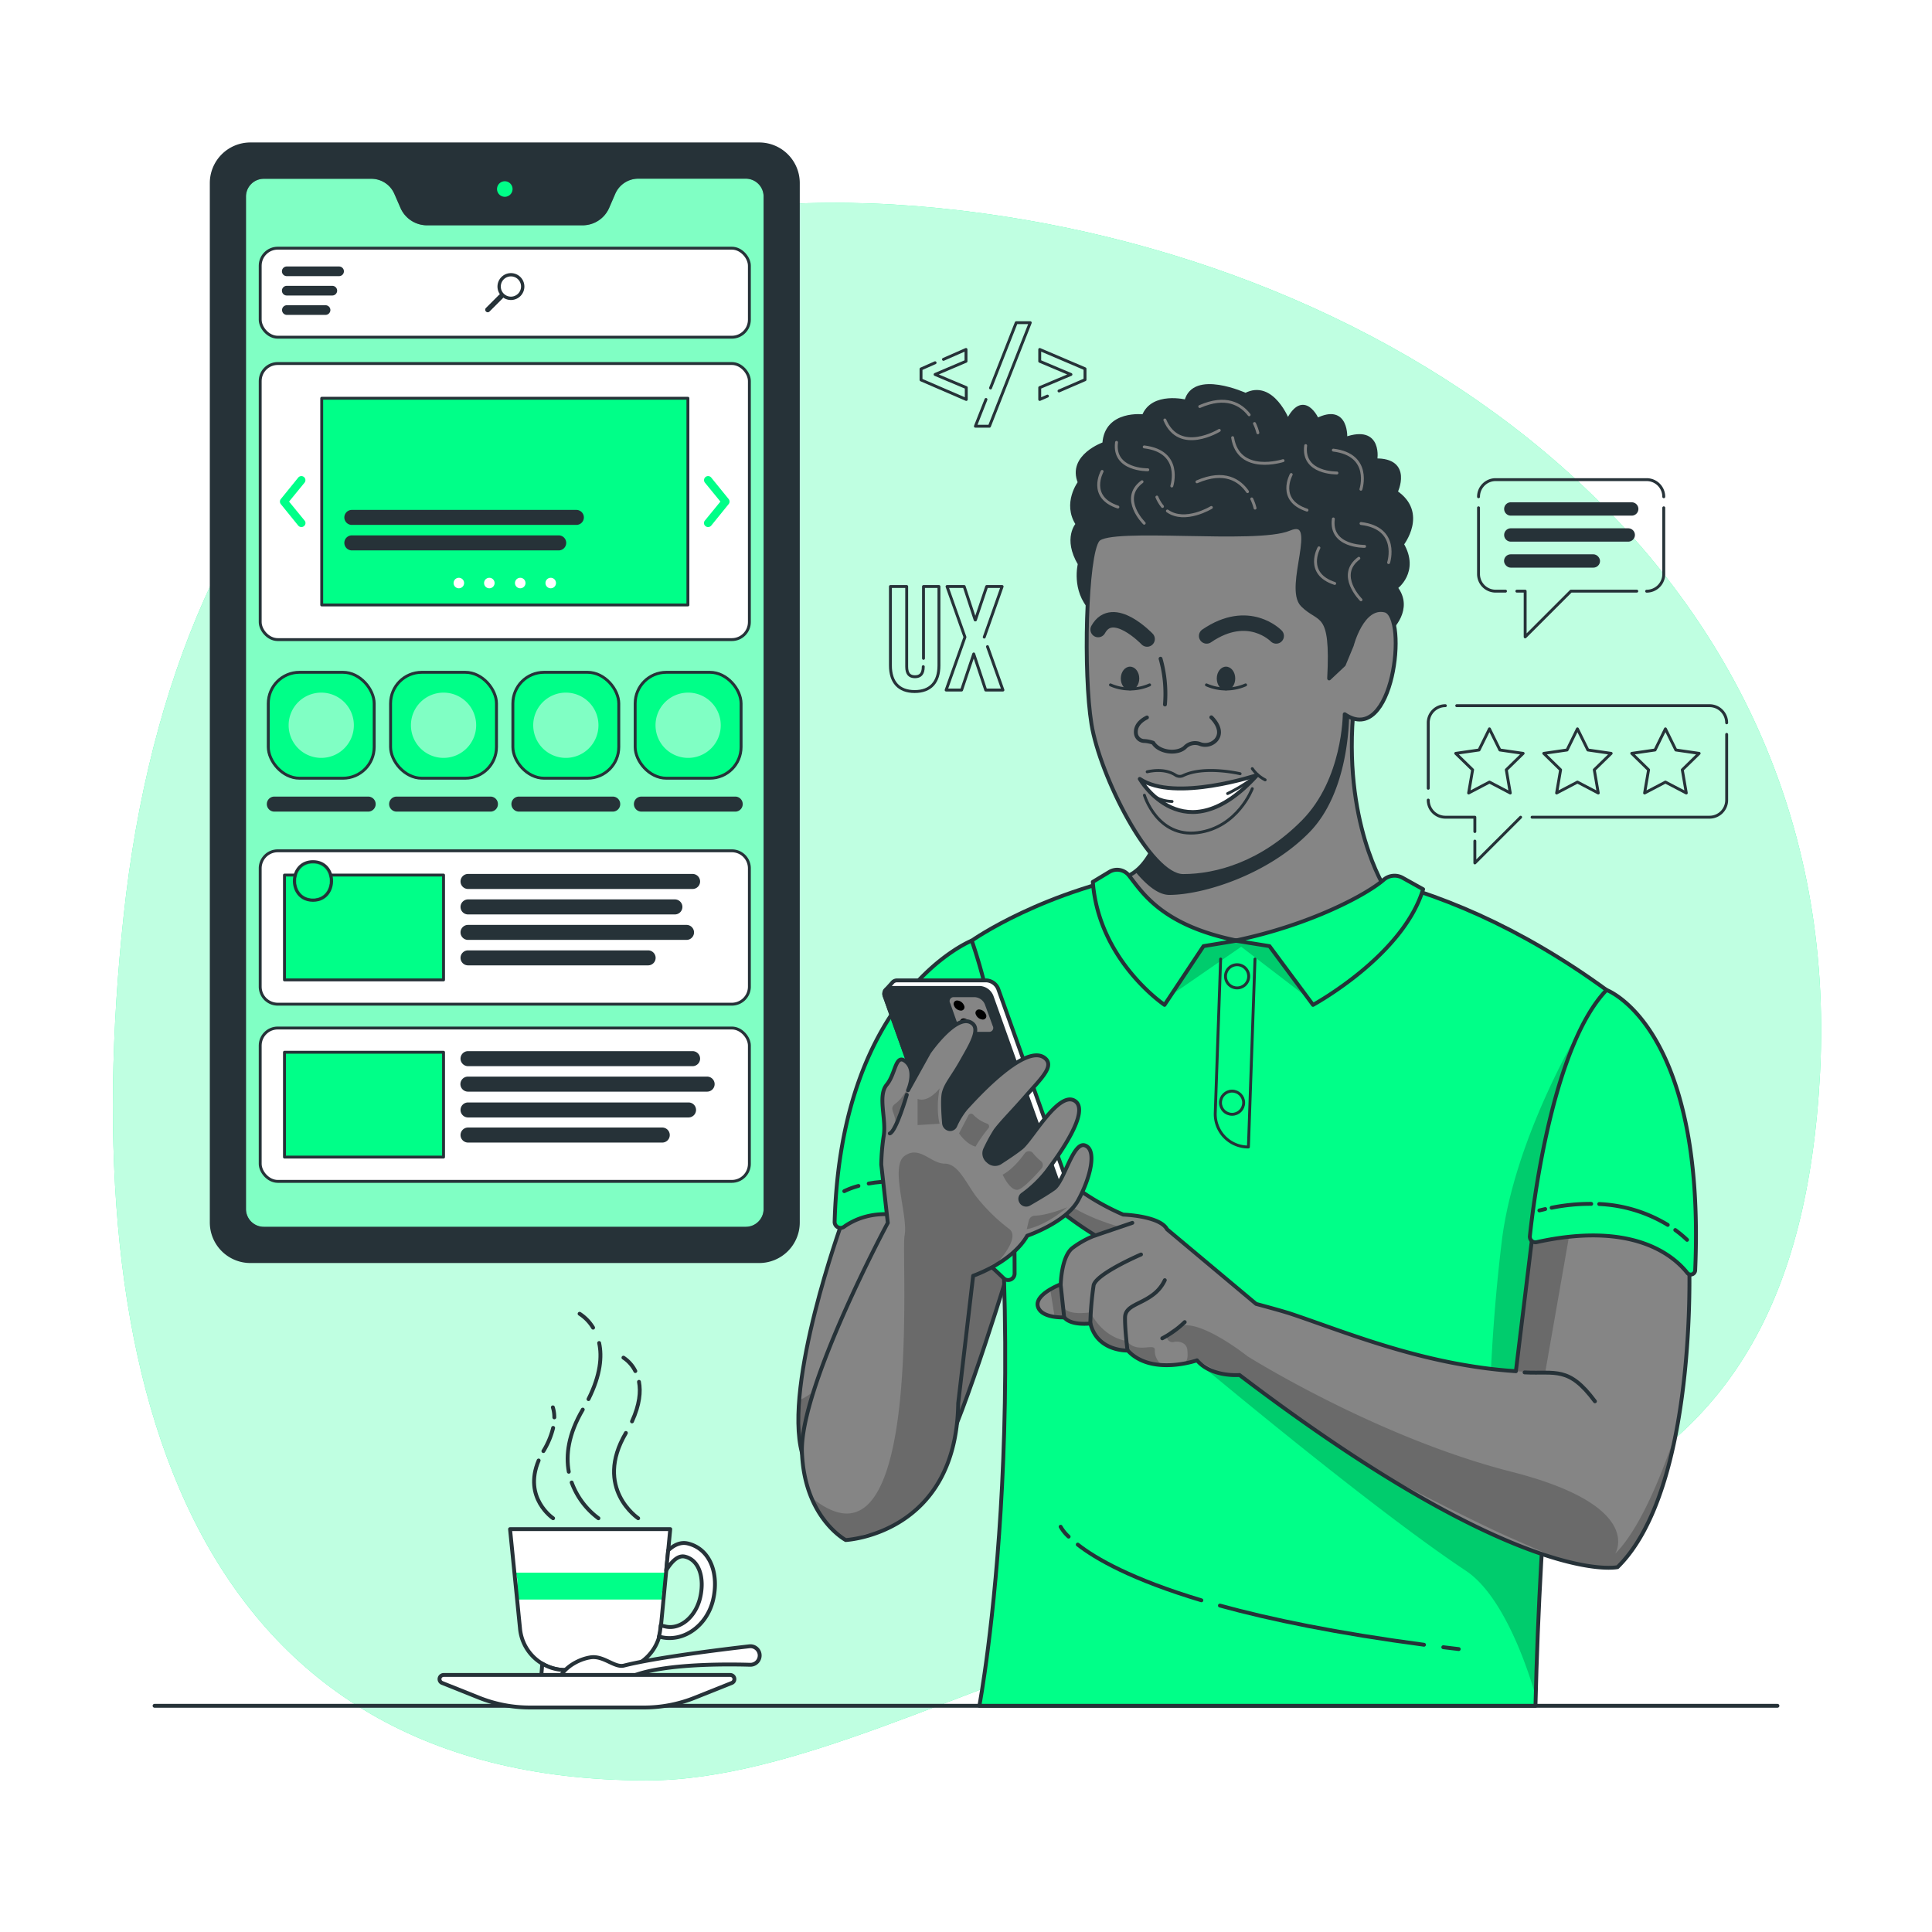 <svg class="animated" id="freepik_stories-mobile-ux" xmlns="http://www.w3.org/2000/svg" xmlns:xlink="http://www.w3.org/1999/xlink" viewBox="0 0 500 500" version="1.1" xmlns:svgjs="http://svgjs.com/svgjs"><style>svg#freepik_stories-mobile-ux:not(.animated) .animable {opacity: 0;}svg#freepik_stories-mobile-ux.animated #freepik--background-simple--inject-133 {animation: 1s 1 forwards cubic-bezier(.36,-0.01,.5,1.38) zoomIn;animation-delay: 0s;}svg#freepik_stories-mobile-ux.animated #freepik--Device--inject-133 {animation: 1.5s Infinite  linear floating;animation-delay: 0s;}svg#freepik_stories-mobile-ux.animated #freepik--Coffee--inject-133 {animation: 2.8s 1 forwards ease-out lightSpeedLeft;animation-delay: 0s;}svg#freepik_stories-mobile-ux.animated #freepik--Character--inject-133 {animation: 1.5s Infinite  linear heartbeat;animation-delay: 0s;}svg#freepik_stories-mobile-ux.animated #freepik--Comment--inject-133 {animation: 1.5s Infinite  linear shake;animation-delay: 0s;}svg#freepik_stories-mobile-ux.animated #freepik--Rating--inject-133 {animation: 0.9s 1 forwards ease-out fadeIn;animation-delay: 0s;}svg#freepik_stories-mobile-ux.animated #freepik--Coding--inject-133 {animation: 1s 1 forwards linear zoomOut;animation-delay: 0s;}            @keyframes zoomIn {                0% {                    opacity: 0;                    transform: scale(0.5);                }                100% {                    opacity: 1;                    transform: scale(1);                }            }                    @keyframes floating {                0% {                    opacity: 1;                    transform: translateY(0px);                }                50% {                    transform: translateY(-10px);                }                100% {                    opacity: 1;                    transform: translateY(0px);                }            }                    @keyframes lightSpeedLeft {              from {                transform: translate3d(-50%, 0, 0) skewX(20deg);                opacity: 0;              }              60% {                transform: skewX(-10deg);                opacity: 1;              }              80% {                transform: skewX(2deg);              }              to {                opacity: 1;                transform: translate3d(0, 0, 0);              }            }                    @keyframes heartbeat {                0% {                    transform: scale(1);                }                10% {                    transform: scale(1.1);                }                30% {                    transform: scale(1);                }                40% {                    transform: scale(1);                }                50% {                    transform: scale(1.1);                }                60% {                    transform: scale(1);                }                100% {                    transform: scale(1);                }            }                    @keyframes shake {                10%, 90% {                    transform: translate3d(-1px, 0, 0);                  }                  20%, 80% {                    transform: translate3d(2px, 0, 0);                  }                  30%, 50%, 70% {                    transform: translate3d(-4px, 0, 0);                  }                  40%, 60% {                    transform: translate3d(4px, 0, 0);                  }            }                    @keyframes fadeIn {                0% {                    opacity: 0;                }                100% {                    opacity: 1;                }            }                    @keyframes zoomOut {                0% {                    opacity: 0;                    transform: scale(1.5);                }                100% {                    opacity: 1;                    transform: scale(1);                }            }        </style><g id="freepik--background-simple--inject-133" class="animable" style="transform-origin: 250.267px 256.627px;"><path d="M242.94,53.86C117.63,41.38,45.11,114.74,32,237,19.22,355.63,48.13,460.77,167.44,460.77c37.79,0,82.08-24.44,125-37,92.56-27,172.3-25.3,178.59-146.13C477.87,145.62,361.67,65.68,242.94,53.86ZM81,233c-6.45,0-6.43-10,0-10S87.43,233,81,233Z" style="fill: rgb(0, 255, 136); transform-origin: 250.267px 256.627px;" id="elj4aywwjfnkl" class="animable"></path><g id="elghyzu5z1xqf"><path d="M242.94,53.86C117.63,41.38,45.11,114.74,32,237,19.22,355.63,48.13,460.77,167.44,460.77c37.79,0,82.08-24.44,125-37,92.56-27,172.3-25.3,178.59-146.13C477.87,145.62,361.67,65.68,242.94,53.86ZM81,233c-6.45,0-6.43-10,0-10S87.43,233,81,233Z" style="fill: rgb(255, 255, 255); opacity: 0.75; transform-origin: 250.267px 256.627px;" class="animable"></path></g></g><g id="freepik--Table--inject-133" class="animable" style="transform-origin: 250px 441.46px;"><g id="freepik--freepik--Table--inject-4--inject-133" class="animable" style="transform-origin: 250px 441.46px;"><line x1="40" y1="441.46" x2="460" y2="441.46" style="fill: none; stroke: rgb(38, 50, 56); stroke-linecap: round; stroke-linejoin: round; transform-origin: 250px 441.46px;" id="el3wp7g4e8c0g" class="animable"></line></g></g><g id="freepik--Device--inject-133" class="animable" style="transform-origin: 130.64px 181.87px;"><path d="M196.48,37.37H64.8a10,10,0,0,0-10,10v269a10,10,0,0,0,10,10H196.48a10,10,0,0,0,10-10v-269A10,10,0,0,0,196.48,37.37ZM81,233c-6.45,0-6.43-10,0-10S87.43,233,81,233Z" style="fill: rgb(38, 50, 56); stroke: rgb(38, 50, 56); stroke-linecap: round; stroke-linejoin: round; transform-origin: 130.64px 181.87px;" id="elyi3444s3cd" class="animable"></path><path d="M133.15,48.92a2.51,2.51,0,1,1-2.51-2.51A2.51,2.51,0,0,1,133.15,48.92Z" style="fill: rgb(0, 255, 136); stroke: rgb(38, 50, 56); stroke-linecap: round; stroke-linejoin: round; transform-origin: 130.64px 48.92px;" id="el4mf70whaojj" class="animable"></path><path d="M158.75,50l-1.55,3.58a7,7,0,0,1-6.45,4.23H110.53a7,7,0,0,1-6.44-4.23L102.53,50a7,7,0,0,0-6.45-4.23H68.27a5.11,5.11,0,0,0-5.11,5.12V312.91A5.11,5.11,0,0,0,68.27,318H193a5.12,5.12,0,0,0,5.12-5.12v-262A5.12,5.12,0,0,0,193,45.74H165.2A7,7,0,0,0,158.75,50Z" style="fill: rgb(0, 255, 136); transform-origin: 130.64px 181.87px;" id="elw21y5mgvg" class="animable"></path><g style="clip-path: url(&quot;#freepik--clip-path--inject-133&quot;); transform-origin: 130.64px 181.87px;" id="elwbvyinfr2" class="animable"><g id="elbdmz1psft68"><path d="M193,45.74H165.2A7,7,0,0,0,158.75,50l-1.55,3.58a7,7,0,0,1-6.45,4.23H110.53a7,7,0,0,1-6.44-4.23L102.53,50a7,7,0,0,0-6.45-4.23H68.27a5.11,5.11,0,0,0-5.11,5.12V312.91A5.11,5.11,0,0,0,68.27,318H193a5.12,5.12,0,0,0,5.12-5.12v-262A5.12,5.12,0,0,0,193,45.74ZM81,233c-6.45,0-6.43-10,0-10S87.43,233,81,233Z" style="fill: rgb(255, 255, 255); stroke: rgb(38, 50, 56); stroke-linecap: round; stroke-linejoin: round; opacity: 0.5; transform-origin: 130.64px 181.87px;" class="animable"></path></g></g><path d="M158.75,50l-1.55,3.58a7,7,0,0,1-6.45,4.23H110.53a7,7,0,0,1-6.44-4.23L102.53,50a7,7,0,0,0-6.45-4.23H68.27a5.11,5.11,0,0,0-5.11,5.12V312.91A5.11,5.11,0,0,0,68.27,318H193a5.12,5.12,0,0,0,5.12-5.12v-262A5.12,5.12,0,0,0,193,45.74H165.2A7,7,0,0,0,158.75,50Z" style="fill: none; stroke: rgb(38, 50, 56); stroke-linecap: round; stroke-linejoin: round; transform-origin: 130.64px 181.87px;" id="elmsbxx4jn14" class="animable"></path><rect x="67.34" y="64.23" width="126.6" height="23.04" rx="4.53" style="fill: rgb(255, 255, 255); stroke: rgb(38, 50, 56); stroke-linecap: round; stroke-linejoin: round; stroke-width: 0.75px; transform-origin: 130.64px 75.75px;" id="elsgfholf9os" class="animable"></rect><path d="M134.69,76.62a3.48,3.48,0,1,0-5.31-.46.64.64,0,0,0-.22.14l-3.39,3.39a.65.65,0,0,0,0,.93.64.64,0,0,0,.92,0l3.39-3.39a.54.54,0,0,0,.15-.22A3.48,3.48,0,0,0,134.69,76.62ZM130.37,76a2.62,2.62,0,1,1,3.71,0A2.62,2.62,0,0,1,130.37,76Z" style="fill: rgb(38, 50, 56); transform-origin: 130.641px 75.748px;" id="elqfc8ysjpn" class="animable"></path><path d="M87.75,71.09H74.22a.87.87,0,0,1-.88-.88h0a.87.87,0,0,1,.88-.87H87.75a.88.88,0,0,1,.88.87h0A.88.88,0,0,1,87.75,71.09Z" style="fill: rgb(38, 50, 56); stroke: rgb(38, 50, 56); stroke-linecap: round; stroke-linejoin: round; stroke-width: 0.75px; transform-origin: 80.985px 70.215px;" id="eln21xvlg039" class="animable"></path><path d="M86,76.1H74.22a.87.87,0,0,1-.88-.87h0a.87.87,0,0,1,.88-.88H86a.88.88,0,0,1,.88.88h0A.88.88,0,0,1,86,76.1Z" style="fill: rgb(38, 50, 56); stroke: rgb(38, 50, 56); stroke-linecap: round; stroke-linejoin: round; stroke-width: 0.75px; transform-origin: 80.11px 75.225px;" id="elc8588fuvhy" class="animable"></path><path d="M84.25,81.12h-10a.88.88,0,0,1-.88-.88h0a.87.87,0,0,1,.88-.87h10a.88.88,0,0,1,.88.87h0A.89.89,0,0,1,84.25,81.12Z" style="fill: rgb(38, 50, 56); stroke: rgb(38, 50, 56); stroke-linecap: round; stroke-linejoin: round; stroke-width: 0.75px; transform-origin: 79.25px 80.245px;" id="eld39pedow8kj" class="animable"></path><rect x="67.34" y="94.08" width="126.6" height="71.45" rx="4.53" style="fill: rgb(255, 255, 255); stroke: rgb(38, 50, 56); stroke-linecap: round; stroke-linejoin: round; stroke-width: 0.75px; transform-origin: 130.64px 129.805px;" id="eluxyxovfdzpo" class="animable"></rect><rect x="83.26" y="103.07" width="94.77" height="53.49" style="fill: rgb(0, 255, 136); stroke: rgb(38, 50, 56); stroke-linecap: round; stroke-linejoin: round; stroke-width: 0.75px; transform-origin: 130.645px 129.815px;" id="elm0faj6pf3ao" class="animable"></rect><path d="M149.16,135.47H91.06a1.57,1.57,0,0,1-1.57-1.56h0a1.57,1.57,0,0,1,1.57-1.57h58.1a1.57,1.57,0,0,1,1.57,1.57h0A1.56,1.56,0,0,1,149.16,135.47Z" style="fill: rgb(38, 50, 56); stroke: rgb(38, 50, 56); stroke-linecap: round; stroke-linejoin: round; stroke-width: 0.75px; transform-origin: 120.11px 133.905px;" id="elumd8ojzrknk" class="animable"></path><path d="M144.59,142.07H91.06a1.58,1.58,0,0,1-1.57-1.57h0a1.57,1.57,0,0,1,1.57-1.57h53.53a1.57,1.57,0,0,1,1.57,1.57h0A1.58,1.58,0,0,1,144.59,142.07Z" style="fill: rgb(38, 50, 56); stroke: rgb(38, 50, 56); stroke-linecap: round; stroke-linejoin: round; stroke-width: 0.75px; transform-origin: 117.825px 140.5px;" id="eljzh6u82ehuo" class="animable"></path><path d="M120.11,150.89a1.36,1.36,0,1,1-1.36-1.36A1.36,1.36,0,0,1,120.11,150.89Z" style="fill: rgb(255, 255, 255); transform-origin: 118.75px 150.89px;" id="elwzhp4yzvzc" class="animable"></path><path d="M128,150.89a1.36,1.36,0,1,1-1.36-1.36A1.36,1.36,0,0,1,128,150.89Z" style="fill: rgb(255, 255, 255); transform-origin: 126.64px 150.89px;" id="elaxwl0ismp7f" class="animable"></path><path d="M136,150.89a1.36,1.36,0,1,1-1.36-1.36A1.36,1.36,0,0,1,136,150.89Z" style="fill: rgb(255, 255, 255); transform-origin: 134.64px 150.89px;" id="ela4y4ubb532v" class="animable"></path><path d="M143.89,150.89a1.36,1.36,0,1,1-1.36-1.36A1.36,1.36,0,0,1,143.89,150.89Z" style="fill: rgb(255, 255, 255); transform-origin: 142.53px 150.89px;" id="elmuq8c47qej" class="animable"></path><path d="M183.26,136.4a1,1,0,0,1-.66-.23,1,1,0,0,1-.16-1.47l4-4.89-4-4.89a1,1,0,0,1,1.63-1.32l4.5,5.55a1.05,1.05,0,0,1,0,1.32l-4.5,5.55A1.06,1.06,0,0,1,183.26,136.4Z" style="fill: rgb(0, 255, 136); transform-origin: 185.496px 129.807px;" id="elheqamfo5336" class="animable"></path><path d="M78,136.4a1.06,1.06,0,0,1-.82-.38l-4.5-5.55a1.05,1.05,0,0,1,0-1.32l4.5-5.55a1,1,0,0,1,1.63,1.32l-4,4.89,4,4.89a1,1,0,0,1-.16,1.47A1,1,0,0,1,78,136.4Z" style="fill: rgb(0, 255, 136); transform-origin: 75.754px 129.806px;" id="elg329d6nm2q" class="animable"></path><rect x="69.43" y="173.99" width="27.41" height="27.41" rx="8.07" style="fill: rgb(0, 255, 136); stroke: rgb(38, 50, 56); stroke-linecap: round; stroke-linejoin: round; stroke-width: 0.75px; transform-origin: 83.135px 187.695px;" id="elzgvtg66q8uo" class="animable"></rect><g id="eloc2hlp57tqd"><path d="M83.14,196.14h0a8.44,8.44,0,0,1-8.44-8.44h0a8.44,8.44,0,0,1,8.44-8.45h0a8.44,8.44,0,0,1,8.44,8.45h0A8.44,8.44,0,0,1,83.14,196.14Z" style="fill: rgb(255, 255, 255); opacity: 0.5; transform-origin: 83.14px 187.695px;" class="animable"></path></g><path d="M95.28,209.67H71a1.57,1.57,0,0,1-1.57-1.57h0A1.57,1.57,0,0,1,71,206.53H95.28a1.57,1.57,0,0,1,1.57,1.57h0A1.57,1.57,0,0,1,95.28,209.67Z" style="fill: rgb(38, 50, 56); stroke: rgb(38, 50, 56); stroke-linecap: round; stroke-linejoin: round; stroke-width: 0.75px; transform-origin: 83.14px 208.1px;" id="elnbtt6wleulj" class="animable"></path><path d="M189.41,220.19H71.87a4.53,4.53,0,0,0-4.53,4.54v30.62a4.53,4.53,0,0,0,4.53,4.53H189.41a4.53,4.53,0,0,0,4.53-4.53V224.73A4.53,4.53,0,0,0,189.41,220.19ZM81,233c-6.45,0-6.43-10,0-10S87.43,233,81,233Z" style="fill: rgb(255, 255, 255); stroke: rgb(38, 50, 56); stroke-linecap: round; stroke-linejoin: round; stroke-width: 0.75px; transform-origin: 130.64px 240.035px;" id="el9q8900vt9pv" class="animable"></path><path d="M85.62,226.47c.8,2.89-.74,6.53-4.62,6.53s-5.42-3.64-4.62-6.53H73.62V253.6h41.17V226.47Z" style="fill: rgb(0, 255, 136); stroke: rgb(38, 50, 56); stroke-linecap: round; stroke-linejoin: round; stroke-width: 0.75px; transform-origin: 94.205px 240.035px;" id="elt4x82sx9a9h" class="animable"></path><path d="M179.24,229.69H121.13a1.57,1.57,0,0,1-1.57-1.57h0a1.58,1.58,0,0,1,1.57-1.57h58.11a1.58,1.58,0,0,1,1.57,1.57h0A1.57,1.57,0,0,1,179.24,229.69Z" style="fill: rgb(38, 50, 56); stroke: rgb(38, 50, 56); stroke-linecap: round; stroke-linejoin: round; stroke-width: 0.75px; transform-origin: 150.185px 228.12px;" id="el4qhncejmhrj" class="animable"></path><path d="M174.66,236.28H121.13a1.57,1.57,0,0,1-1.57-1.57h0a1.58,1.58,0,0,1,1.57-1.57h53.53a1.57,1.57,0,0,1,1.57,1.57h0A1.57,1.57,0,0,1,174.66,236.28Z" style="fill: rgb(38, 50, 56); stroke: rgb(38, 50, 56); stroke-linecap: round; stroke-linejoin: round; stroke-width: 0.75px; transform-origin: 147.895px 234.71px;" id="elptpdg1jtjaa" class="animable"></path><path d="M177.67,242.87H121.13a1.57,1.57,0,0,1-1.57-1.57h0a1.57,1.57,0,0,1,1.57-1.56h56.54a1.57,1.57,0,0,1,1.57,1.56h0A1.57,1.57,0,0,1,177.67,242.87Z" style="fill: rgb(38, 50, 56); stroke: rgb(38, 50, 56); stroke-linecap: round; stroke-linejoin: round; stroke-width: 0.75px; transform-origin: 149.4px 241.305px;" id="elt4stbwy6288" class="animable"></path><path d="M167.73,249.46h-46.6a1.57,1.57,0,0,1-1.57-1.57h0a1.57,1.57,0,0,1,1.57-1.56h46.6a1.57,1.57,0,0,1,1.57,1.56h0A1.57,1.57,0,0,1,167.73,249.46Z" style="fill: rgb(38, 50, 56); stroke: rgb(38, 50, 56); stroke-linecap: round; stroke-linejoin: round; stroke-width: 0.75px; transform-origin: 144.43px 247.895px;" id="elwqnz1hiuzgf" class="animable"></path><rect x="67.34" y="266.05" width="126.6" height="39.69" rx="4.53" style="fill: rgb(255, 255, 255); stroke: rgb(38, 50, 56); stroke-linecap: round; stroke-linejoin: round; stroke-width: 0.75px; transform-origin: 130.64px 285.895px;" id="elwrwvcymck3" class="animable"></rect><rect x="73.62" y="272.32" width="41.17" height="27.13" style="fill: rgb(0, 255, 136); stroke: rgb(38, 50, 56); stroke-linecap: round; stroke-linejoin: round; stroke-width: 0.75px; transform-origin: 94.205px 285.885px;" id="el6h5t20ds3ms" class="animable"></rect><path d="M179.24,275.55H121.13a1.58,1.58,0,0,1-1.57-1.57h0a1.57,1.57,0,0,1,1.57-1.57h58.11a1.57,1.57,0,0,1,1.57,1.57h0A1.58,1.58,0,0,1,179.24,275.55Z" style="fill: rgb(38, 50, 56); stroke: rgb(38, 50, 56); stroke-linecap: round; stroke-linejoin: round; stroke-width: 0.75px; transform-origin: 150.185px 273.98px;" id="els7wm6vg27mp" class="animable"></path><path d="M183,282.14h-61.9a1.58,1.58,0,0,1-1.57-1.57h0a1.57,1.57,0,0,1,1.57-1.57H183a1.57,1.57,0,0,1,1.57,1.57h0A1.57,1.57,0,0,1,183,282.14Z" style="fill: rgb(38, 50, 56); stroke: rgb(38, 50, 56); stroke-linecap: round; stroke-linejoin: round; stroke-width: 0.75px; transform-origin: 152.05px 280.57px;" id="elocdkon0ke5" class="animable"></path><path d="M171.39,295.32H121.13a1.58,1.58,0,0,1-1.57-1.57h0a1.57,1.57,0,0,1,1.57-1.57h50.26a1.57,1.57,0,0,1,1.57,1.57h0A1.57,1.57,0,0,1,171.39,295.32Z" style="fill: rgb(38, 50, 56); stroke: rgb(38, 50, 56); stroke-linecap: round; stroke-linejoin: round; stroke-width: 0.75px; transform-origin: 146.26px 293.75px;" id="elym3s6khi7bk" class="animable"></path><path d="M178.19,288.82H121.13a1.57,1.57,0,0,1-1.57-1.57h0a1.57,1.57,0,0,1,1.57-1.56h57.06a1.56,1.56,0,0,1,1.57,1.56h0A1.57,1.57,0,0,1,178.19,288.82Z" style="fill: rgb(38, 50, 56); stroke: rgb(38, 50, 56); stroke-linecap: round; stroke-linejoin: round; stroke-width: 0.75px; transform-origin: 149.66px 287.255px;" id="elo0jtq6p1r98" class="animable"></path><rect x="132.73" y="173.99" width="27.41" height="27.41" rx="8.07" style="fill: rgb(0, 255, 136); stroke: rgb(38, 50, 56); stroke-linecap: round; stroke-linejoin: round; stroke-width: 0.75px; transform-origin: 146.435px 187.695px;" id="elkm1qfmop4pm" class="animable"></rect><g id="el9c96lxfniha"><path d="M146.44,196.14h0A8.44,8.44,0,0,1,138,187.7h0a8.44,8.44,0,0,1,8.44-8.45h0a8.44,8.44,0,0,1,8.44,8.45h0A8.44,8.44,0,0,1,146.44,196.14Z" style="fill: rgb(255, 255, 255); opacity: 0.5; transform-origin: 146.44px 187.695px;" class="animable"></path></g><path d="M158.58,209.67H134.3a1.57,1.57,0,0,1-1.57-1.57h0a1.57,1.57,0,0,1,1.57-1.57h24.28a1.56,1.56,0,0,1,1.56,1.57h0A1.56,1.56,0,0,1,158.58,209.67Z" style="fill: rgb(38, 50, 56); stroke: rgb(38, 50, 56); stroke-linecap: round; stroke-linejoin: round; stroke-width: 0.75px; transform-origin: 146.435px 208.1px;" id="elht8l93qrh1k" class="animable"></path><rect x="164.38" y="173.99" width="27.41" height="27.41" rx="8.07" style="fill: rgb(0, 255, 136); stroke: rgb(38, 50, 56); stroke-linecap: round; stroke-linejoin: round; stroke-width: 0.75px; transform-origin: 178.085px 187.695px;" id="el83ymrubs0sb" class="animable"></rect><g id="elgu2zkekf2bu"><path d="M178.09,196.14h0a8.44,8.44,0,0,1-8.44-8.44h0a8.44,8.44,0,0,1,8.44-8.45h0a8.44,8.44,0,0,1,8.44,8.45h0A8.44,8.44,0,0,1,178.09,196.14Z" style="fill: rgb(255, 255, 255); opacity: 0.5; transform-origin: 178.09px 187.695px;" class="animable"></path></g><path d="M190.23,209.67H166a1.57,1.57,0,0,1-1.57-1.57h0a1.57,1.57,0,0,1,1.57-1.57h24.28a1.56,1.56,0,0,1,1.56,1.57h0A1.56,1.56,0,0,1,190.23,209.67Z" style="fill: rgb(38, 50, 56); stroke: rgb(38, 50, 56); stroke-linecap: round; stroke-linejoin: round; stroke-width: 0.75px; transform-origin: 178.135px 208.1px;" id="el7lairxium68" class="animable"></path><rect x="101.08" y="173.99" width="27.41" height="27.41" rx="8.07" style="fill: rgb(0, 255, 136); stroke: rgb(38, 50, 56); stroke-linecap: round; stroke-linejoin: round; stroke-width: 0.75px; transform-origin: 114.785px 187.695px;" id="elae3mn55tnjd" class="animable"></rect><path d="M126.93,209.67H102.65a1.57,1.57,0,0,1-1.57-1.57h0a1.57,1.57,0,0,1,1.57-1.57h24.28a1.56,1.56,0,0,1,1.56,1.57h0A1.56,1.56,0,0,1,126.93,209.67Z" style="fill: rgb(38, 50, 56); stroke: rgb(38, 50, 56); stroke-linecap: round; stroke-linejoin: round; stroke-width: 0.75px; transform-origin: 114.785px 208.1px;" id="el9nvbqhtb1pp" class="animable"></path><g id="el7iq1kg53v3y"><path d="M114.79,196.14h0a8.44,8.44,0,0,1-8.44-8.44h0a8.44,8.44,0,0,1,8.44-8.45h0a8.44,8.44,0,0,1,8.44,8.45h0A8.44,8.44,0,0,1,114.79,196.14Z" style="fill: rgb(255, 255, 255); opacity: 0.5; transform-origin: 114.79px 187.695px;" class="animable"></path></g></g><g id="freepik--Coffee--inject-133" class="animable animator-active" style="transform-origin: 155.177px 390.95px;"><path d="M159.18,432.2H146.35a11.82,11.82,0,0,1-11.78-10.83L132,395.74h41.46L171,421.37A11.83,11.83,0,0,1,159.18,432.2Z" style="fill: rgb(255, 255, 255); transform-origin: 152.73px 413.97px;" id="elu085bqp92n" class="animable"></path><g style="clip-path: url(&quot;#freepik--clip-path-2--inject-133&quot;); transform-origin: 153.06px 410.48px;" id="eljvo6ei4y2m" class="animable"><path d="M172,410.53l.14-.19c.06-.14.2-.44.24-.57s.07-.36.1-.54,0-.08,0-.12c.08-.7.14-1.41.24-2.11H133.4a5.53,5.53,0,0,1,.36,3.57v.05h0c0,.33,0,.65,0,1,0,.12,0,.24,0,.36V412c.12.37.12.4,0,.12v.05a6.11,6.11,0,0,1,.38,1.79h37.33A4.22,4.22,0,0,1,172,410.53Z" style="fill: rgb(0, 255, 136); transform-origin: 153.06px 410.48px;" id="eldjr2ls42gwf" class="animable"></path></g><path d="M159.18,432.2H146.35a11.82,11.82,0,0,1-11.78-10.83L132,395.74h41.46L171,421.37A11.83,11.83,0,0,1,159.18,432.2Z" style="fill: none; stroke: rgb(38, 50, 56); stroke-linecap: round; stroke-linejoin: round; transform-origin: 152.73px 413.97px;" id="elbvgzsjnnjoi" class="animable"></path><path d="M159.18,432.2H146.35a11.67,11.67,0,0,1-6-1.65l-.35,4.09h25.53l-.35-4.09A11.67,11.67,0,0,1,159.18,432.2Z" style="fill: rgb(255, 255, 255); stroke: rgb(38, 50, 56); stroke-linecap: round; stroke-linejoin: round; transform-origin: 152.765px 432.595px;" id="el9xbge3ruif" class="animable"></path><path d="M178,399.45c-1.81-.43-3.52.33-5.08,1.79l-.51,5.17c1.42-2.35,3.11-4,4.87-3.55,3.77.9,5.1,5.7,3.9,10.69s-5.22,8.28-9,7.38l-1.2-.28-.07.72a12.9,12.9,0,0,1-.39,2.18l.48.11c5.86,1.41,11.92-2.86,13.53-9.55S183.89,400.87,178,399.45Z" style="fill: rgb(255, 255, 255); stroke: rgb(38, 50, 56); stroke-linecap: round; stroke-linejoin: round; transform-origin: 177.778px 411.63px;" id="elz84tg5ug4v" class="animable"></path><path d="M152.84,428.92c-4.17.63-8.78,4.06-8.28,7.35s5.93,5.2,10.1,4.57c3.36-.52,4-3.35,5.82-5.12,5.35-5.19,26-5.1,33.65-4.88a2.41,2.41,0,0,0,2.45-2.78h0a2.41,2.41,0,0,0-2.66-2c-6.36.73-24.15,2.88-32.48,5C159,431.63,156.21,428.41,152.84,428.92Z" style="fill: rgb(255, 255, 255); stroke: rgb(38, 50, 56); stroke-linecap: round; stroke-linejoin: round; transform-origin: 170.566px 433.501px;" id="el93ajt6mtik4" class="animable"></path><path d="M166.67,441.9H137.12A35.36,35.36,0,0,1,124,439.37l-9.59-3.83a1.07,1.07,0,0,1,.4-2.06H189a1.07,1.07,0,0,1,.4,2.06l-9.59,3.83A35.32,35.32,0,0,1,166.67,441.9Z" style="fill: rgb(255, 255, 255); stroke: rgb(38, 50, 56); stroke-linecap: round; stroke-linejoin: round; transform-origin: 151.905px 437.69px;" id="el6i728wi3ifs" class="animable"></path><path d="M153.49,343.6A11,11,0,0,0,150,340" style="fill: none; stroke: rgb(38, 50, 56); stroke-linecap: round; stroke-linejoin: round; transform-origin: 151.745px 341.8px;" id="el7kjb1mpa9zi" class="animable"></path><path d="M152.3,362.09c3.16-6.31,3.51-11.07,2.76-14.52" style="fill: none; stroke: rgb(38, 50, 56); stroke-linecap: round; stroke-linejoin: round; transform-origin: 153.847px 354.83px;" id="elv08e6oxgytk" class="animable"></path><path d="M147.2,380.89c-.78-4.28-.17-9.67,3.62-16.09" style="fill: none; stroke: rgb(38, 50, 56); stroke-linecap: round; stroke-linejoin: round; transform-origin: 148.862px 372.845px;" id="el5x4jooloemd" class="animable"></path><path d="M154.87,392.92a20.1,20.1,0,0,1-6.92-9.25" style="fill: none; stroke: rgb(38, 50, 56); stroke-linecap: round; stroke-linejoin: round; transform-origin: 151.41px 388.295px;" id="el8up0lobzlme" class="animable"></path><path d="M164.42,354.83a8.85,8.85,0,0,0-3.07-3.47" style="fill: none; stroke: rgb(38, 50, 56); stroke-linecap: round; stroke-linejoin: round; transform-origin: 162.885px 353.095px;" id="elgill0p0cz6h" class="animable"></path><path d="M163.56,367.86c2-4.36,2.29-7.72,1.81-10.24" style="fill: none; stroke: rgb(38, 50, 56); stroke-linecap: round; stroke-linejoin: round; transform-origin: 164.566px 362.74px;" id="eljt7h2ks5g0a" class="animable"></path><path d="M165.16,392.92s-11.61-7.75-3.18-22.07" style="fill: none; stroke: rgb(38, 50, 56); stroke-linecap: round; stroke-linejoin: round; transform-origin: 162.036px 381.885px;" id="ellbdre1xcih" class="animable"></path><path d="M143.46,366.81a8.78,8.78,0,0,0-.38-2.59" style="fill: none; stroke: rgb(38, 50, 56); stroke-linecap: round; stroke-linejoin: round; transform-origin: 143.27px 365.515px;" id="elfvnevqmn67c" class="animable"></path><path d="M140.63,375.54a20.94,20.94,0,0,0,2.52-6" style="fill: none; stroke: rgb(38, 50, 56); stroke-linecap: round; stroke-linejoin: round; transform-origin: 141.89px 372.54px;" id="el2wek795x3cr" class="animable"></path><path d="M143.14,392.92s-7.84-5.23-3.74-14.95" style="fill: none; stroke: rgb(38, 50, 56); stroke-linecap: round; stroke-linejoin: round; transform-origin: 140.677px 385.445px;" id="el0tyq2qwz5ah" class="animable"></path></g><g id="freepik--Character--inject-133" class="animable" style="transform-origin: 322.732px 270.684px;"><path d="M217.88,316.47S202.75,358.15,207.55,376s29.85,12.35,36,1.42,18.07-50.58,18.07-50.58l-12.35-23.75-27.35,6.17L219.3,313Z" style="fill: rgb(133, 133, 133); transform-origin: 234.115px 345.323px;" id="el17d57hx16gj" class="animable"></path><g style="clip-path: url(&quot;#freepik--clip-path-3--inject-133&quot;); transform-origin: 233.411px 344.495px;" id="elv9mlxdx2n4" class="animable"><g id="el1t6dub6omfz"><path d="M246.52,375.39a5.38,5.38,0,0,1,.9-2.81,3.09,3.09,0,0,1-.32-3c1.69-6,5.27-13.13,7.17-19.12,2-6.23,5.85-13.28,6-19.89.2-10.51-10.28-15.06-19.37-17-4.85,9.79-23,45.14-34.35,48.86.17,3,.84,5.93.57,8.92,0,.11,0,.21,0,.32a6.65,6.65,0,0,1,.63,2,6.83,6.83,0,0,1,0,1.75Z" style="opacity: 0.2; transform-origin: 233.411px 344.495px;" class="animable"></path></g></g><path d="M217.88,316.47S202.75,358.15,207.55,376s29.85,12.35,36,1.42,18.07-50.58,18.07-50.58l-12.35-23.75-27.35,6.17L219.3,313Z" style="fill: none; stroke: rgb(38, 50, 56); stroke-linecap: round; stroke-linejoin: round; transform-origin: 234.115px 345.323px;" id="elgbhc9ocbvki" class="animable"></path><path d="M359.73,162.89s5.8-5.27,1.47-10.81c0,0,5.79-4.12,1.61-11.25,0,0,6.36-8.07-1.61-13.45,0,0,4.07-8.4-5.27-8.24,0,0,1.58-8.86-7.76-5.54,0,0,.63-8.87-7.28-4.91,0,0-3.49-7.91-7.6.32,0,0-4-10.45-10.93-6.81,0,0-13.46-6.17-15.36,1.74,0,0-8.71-2.21-11,3.8,0,0-9.74-1.26-10.21,7.13,0,0-9.19,3.16-6.34,10,0,0-4.1,5.39-.55,10.77,0,0-3.41,3.64.55,10.29,0,0-1.74,6.81,3,11.72l57.79,9.5,2.69,13.14,11.21-4.43Z" style="fill: rgb(38, 50, 56); stroke: rgb(38, 50, 56); stroke-linecap: round; stroke-linejoin: round; transform-origin: 321.334px 140.099px;" id="el8p71v06driq" class="animable"></path><path d="M323.28,107.35c-2.11-2.73-6-5.11-12.79-2.14" style="fill: none; stroke: rgb(127, 127, 127); stroke-linecap: round; stroke-linejoin: round; stroke-width: 0.75px; transform-origin: 316.885px 105.594px;" id="el6x05gyhg02t" class="animable"></path><path d="M325.53,112a12.51,12.51,0,0,0-.87-2.39" style="fill: none; stroke: rgb(127, 127, 127); stroke-linecap: round; stroke-linejoin: round; stroke-width: 0.75px; transform-origin: 325.095px 110.805px;" id="elulfxz696eq" class="animable"></path><path d="M315.55,111.38s-10.29,6.34-14.09-2.69" style="fill: none; stroke: rgb(127, 127, 127); stroke-linecap: round; stroke-linejoin: round; stroke-width: 0.75px; transform-origin: 308.505px 111.116px;" id="elhskinn05bxa" class="animable"></path><path d="M332.06,119.21s-11.5,3.72-13.06-5.95" style="fill: none; stroke: rgb(127, 127, 127); stroke-linecap: round; stroke-linejoin: round; stroke-width: 0.75px; transform-origin: 325.53px 116.587px;" id="el7vwiihm55ga" class="animable"></path><path d="M322.86,127.24c-2-2.89-5.94-5.67-13.09-2.55" style="fill: none; stroke: rgb(127, 127, 127); stroke-linecap: round; stroke-linejoin: round; stroke-width: 0.75px; transform-origin: 316.315px 125.278px;" id="elj7akn7fx9jm" class="animable"></path><path d="M324.81,131.5a12.63,12.63,0,0,0-.86-2.38" style="fill: none; stroke: rgb(127, 127, 127); stroke-linecap: round; stroke-linejoin: round; stroke-width: 0.75px; transform-origin: 324.38px 130.31px;" id="eletm9kq06k2v" class="animable"></path><path d="M300.85,131.07a9.83,9.83,0,0,1-1.45-2.43" style="fill: none; stroke: rgb(127, 127, 127); stroke-linecap: round; stroke-linejoin: round; stroke-width: 0.75px; transform-origin: 300.125px 129.855px;" id="el8tpms6t1r9d" class="animable"></path><path d="M313.5,131.33s-6.8,4.18-11.38.91" style="fill: none; stroke: rgb(127, 127, 127); stroke-linecap: round; stroke-linejoin: round; stroke-width: 0.75px; transform-origin: 307.81px 132.41px;" id="elusechkgnr5e" class="animable"></path><path d="M359.37,145.6s2.89-8.91-7.14-10.12" style="fill: none; stroke: rgb(127, 127, 127); stroke-linecap: round; stroke-linejoin: round; stroke-width: 0.75px; transform-origin: 355.993px 140.54px;" id="el7b1mo3fjua6" class="animable"></path><path d="M341.34,141.78s-3.73,6.65,4.08,9.22" style="fill: none; stroke: rgb(127, 127, 127); stroke-linecap: round; stroke-linejoin: round; stroke-width: 0.75px; transform-origin: 342.935px 146.39px;" id="el5sropp5ig7v" class="animable"></path><path d="M353.16,141.4s-9.06.18-8.09-7.1" style="fill: none; stroke: rgb(127, 127, 127); stroke-linecap: round; stroke-linejoin: round; stroke-width: 0.75px; transform-origin: 349.079px 137.85px;" id="elxygthyww35i" class="animable"></path><path d="M352.23,155.23s-6.45-6.37-.56-10.75" style="fill: none; stroke: rgb(127, 127, 127); stroke-linecap: round; stroke-linejoin: round; stroke-width: 0.75px; transform-origin: 350.71px 149.855px;" id="elth4aoc33w5" class="animable"></path><path d="M303.26,125.78s2.89-8.91-7.14-10.12" style="fill: none; stroke: rgb(127, 127, 127); stroke-linecap: round; stroke-linejoin: round; stroke-width: 0.75px; transform-origin: 299.883px 120.72px;" id="elvq5hgu5qp1e" class="animable"></path><path d="M285.23,122s-3.73,6.65,4.08,9.22" style="fill: none; stroke: rgb(127, 127, 127); stroke-linecap: round; stroke-linejoin: round; stroke-width: 0.75px; transform-origin: 286.825px 126.61px;" id="elhr2asrfpw1s" class="animable"></path><path d="M297.05,121.58s-9.06.18-8.09-7.1" style="fill: none; stroke: rgb(127, 127, 127); stroke-linecap: round; stroke-linejoin: round; stroke-width: 0.75px; transform-origin: 292.969px 118.03px;" id="elmuch3fuax4" class="animable"></path><path d="M296.12,135.41s-6.45-6.36-.56-10.74" style="fill: none; stroke: rgb(127, 127, 127); stroke-linecap: round; stroke-linejoin: round; stroke-width: 0.75px; transform-origin: 294.6px 130.04px;" id="el5yibjnmmz1e" class="animable"></path><path d="M352.2,126.62s2.9-8.91-7.14-10.13" style="fill: none; stroke: rgb(127, 127, 127); stroke-linecap: round; stroke-linejoin: round; stroke-width: 0.75px; transform-origin: 348.824px 121.555px;" id="ely8h68r099ch" class="animable"></path><path d="M334.17,122.8s-3.73,6.65,4.08,9.22" style="fill: none; stroke: rgb(127, 127, 127); stroke-linecap: round; stroke-linejoin: round; stroke-width: 0.75px; transform-origin: 335.765px 127.41px;" id="elbts9hqa4j3" class="animable"></path><path d="M346,122.41s-9.06.19-8.09-7.09" style="fill: none; stroke: rgb(127, 127, 127); stroke-linecap: round; stroke-linejoin: round; stroke-width: 0.75px; transform-origin: 341.919px 118.865px;" id="el5p9wywa8qh9" class="animable"></path><path d="M415.78,256.21s-16,84-18.4,185.25H253.46s16.32-85.93-2-198C251.49,243.43,325.69,190.62,415.78,256.21Z" style="fill: rgb(0, 255, 136); transform-origin: 333.62px 332.397px;" id="elpi3x6lwc62" class="animable"></path><g style="clip-path: url(&quot;#freepik--clip-path-4--inject-133&quot;); transform-origin: 356.67px 335.79px;" id="elt7ehbucjxg" class="animable"><g id="eldb0gm55tku6"><path d="M410.09,264.33s-18.36,29.61-21.53,57.72a463.56,463.56,0,0,0-3.16,46.78l-81.7-21.49s49.39,41.73,75.68,59.18c11.52,7.64,18.06,32.55,18.06,32.55l1.71-36L397,326.67l18.82-52.84Z" style="opacity: 0.2; transform-origin: 359.76px 351.7px;" class="animable"></path></g><g id="ele8ui18ki9a6"><polygon points="338.45 258.22 321.22 245.02 303.03 257.57 297.52 239.32 314.9 232.51 337.58 235.2 345.18 245.37 338.45 258.22" style="opacity: 0.2; transform-origin: 321.35px 245.365px;" class="animable"></polygon></g></g><path d="M415.78,256.21s-16,84-18.4,185.25H253.46s16.32-85.93-2-198C251.49,243.43,325.69,190.62,415.78,256.21Z" style="fill: none; stroke: rgb(38, 50, 56); stroke-linecap: round; stroke-linejoin: round; transform-origin: 333.62px 332.397px;" id="elfkkya9u2zcs" class="animable"></path><path d="M437.16,326.4s2.22,58.8-18.54,79.17c0,0-24.93,5.7-97.84-49.72,0,0-7.24.63-11-3.8,0,0-11.75,4.12-17.91-2.53,0,0-7.9.31-9.67-7,0,0-5,.63-6.76-1.58,0,0-6,.31-6.85-2.85s5.93-5.72,5.93-5.72.13-7.27,3.14-9.48a24,24,0,0,1,5.79-3.17s-19.92-12-17.49-18.68,5.77,5.06,24.72,13.3c0,0,9.52.31,11.35,3.8l23.05,19.31s6.74,1.8,8.95,2.54c14.33,4.78,34.42,13.3,58.28,14.88l4.63-38S425.87,309.93,437.16,326.4Z" style="fill: rgb(133, 133, 133); transform-origin: 351.492px 352.401px;" id="elynza07fh8u9" class="animable"></path><g style="clip-path: url(&quot;#freepik--clip-path-5--inject-133&quot;); transform-origin: 349.69px 353.813px;" id="el8zydvqfvfep" class="animable"><g id="elrk9ath1glss"><polygon points="406.68 316.47 399.9 355.18 392.28 354.9 392.94 349.52 396.38 321.21 399.15 308.83 405.03 310.09 406.68 316.47" style="opacity: 0.2; transform-origin: 399.48px 332.005px;" class="animable"></polygon></g><g id="elqcb6mfmcjh"><path d="M433.9,370.08s-7.18,23.45-15.89,32c0,0,7.92-12.35-26.91-21.21S322.86,351,322.86,351s-12-9.57-17.42-7.81-3.2,4.49-1.74,4.13,3.48.2,3.6,2.18.19,3.36-2.17,3.57a28.51,28.51,0,0,1,4.62-1c1,.34,4.87,2.72,6,3.13,1.63.62,3.22-.1,5.07.67,3.34,1.4,7.15,6.12,10.83,8,2.11,1.1,24.16,16.65,26.39,17.81,24.58,12.77,32.63,16.18,32.63,16.18l13,5.73,10.21,2,4.74,0,6.72-9.17,6.27-16.27,1.19-6.72Z" style="opacity: 0.2; transform-origin: 367.943px 374.282px;" class="animable"></path></g><g id="el1z5ew2v9w9l"><path d="M300.8,353.28a4.47,4.47,0,0,1-1.93-3.76c.24-2.3-4.62,1.06-7.3-2.52,0,0-5.68-.37-9.4-7.38,0,0-6.17,1.08-7.08-1.66,0,0-.45-8.43-1.16-8.08s-2.49,1.55-2.49,1.55l1.78,11.12,10.2,8.35,11.87,4.75h5.51Z" style="opacity: 0.2; transform-origin: 286.12px 342.76px;" class="animable"></path></g><g id="el0i7nkbv41v3m"><path d="M281.06,319.75s2.54.26,8.83-2.21c0,0-9.25-2.34-15.25-7.14s-7.39-10.08-8.92-7.83,4.77,9.26,4.77,9.26Z" style="opacity: 0.2; transform-origin: 277.685px 310.897px;" class="animable"></path></g></g><path d="M437.16,326.4s2.22,58.8-18.54,79.17c0,0-24.93,5.7-97.84-49.72,0,0-7.24.63-11-3.8,0,0-11.75,4.12-17.91-2.53,0,0-7.9.31-9.67-7,0,0-5,.63-6.76-1.58,0,0-6,.31-6.85-2.85s5.93-5.72,5.93-5.72.13-7.27,3.14-9.48a24,24,0,0,1,5.79-3.17s-19.92-12-17.49-18.68,5.77,5.06,24.72,13.3c0,0,9.52.31,11.35,3.8l23.05,19.31s6.74,1.8,8.95,2.54c14.33,4.78,34.42,13.3,58.28,14.88l4.63-38S425.87,309.93,437.16,326.4Z" style="fill: none; stroke: rgb(38, 50, 56); stroke-linecap: round; stroke-linejoin: round; transform-origin: 351.492px 352.401px;" id="elq2nu7kxho2k" class="animable"></path><path d="M394.56,355.18c8.09.4,11.44-1.64,18.21,7.48" style="fill: none; stroke: rgb(38, 50, 56); stroke-linecap: round; stroke-linejoin: round; transform-origin: 403.665px 358.92px;" id="elfne2horb6zr" class="animable"></path><path d="M295.29,324.66s-11.65,5-12.27,8a83.8,83.8,0,0,0-.85,9.93" style="fill: none; stroke: rgb(38, 50, 56); stroke-linecap: round; stroke-linejoin: round; transform-origin: 288.73px 333.625px;" id="ellpsxn720krm" class="animable"></path><path d="M301.45,331.31a9.91,9.91,0,0,1-3.29,3.92c-3.27,2.41-6.93,2.73-7,5.7s.64,8.59.64,8.59" style="fill: none; stroke: rgb(38, 50, 56); stroke-linecap: round; stroke-linejoin: round; transform-origin: 296.303px 340.415px;" id="elyt7jgcak6ma" class="animable"></path><line x1="274.49" y1="332.4" x2="275.41" y2="340.97" style="fill: none; stroke: rgb(38, 50, 56); stroke-linecap: round; stroke-linejoin: round; transform-origin: 274.95px 336.685px;" id="elsgejqc6lrv8" class="animable"></line><line x1="283.42" y1="319.75" x2="293.05" y2="316.47" style="fill: none; stroke: rgb(38, 50, 56); stroke-linecap: round; stroke-linejoin: round; transform-origin: 288.235px 318.11px;" id="elilwvdj77lp8" class="animable"></line><path d="M306.6,342.16a25,25,0,0,1-5.8,4.19" style="fill: none; stroke: rgb(38, 50, 56); stroke-linecap: round; stroke-linejoin: round; transform-origin: 303.7px 344.255px;" id="eluwjz64id03d" class="animable"></path><path d="M251.49,243.43S217.7,256.84,216,316.2a1.54,1.54,0,0,0,2.42,1.3c5.21-3.72,18.69-8.74,41.31,13.3a1.68,1.68,0,0,0,2.85-1.19v-.08c0-6.33-.08-19.4-1.4-34.7C259.79,278.42,257,259.43,251.49,243.43Z" style="fill: rgb(0, 255, 136); stroke: rgb(38, 50, 56); stroke-linecap: round; stroke-linejoin: round; transform-origin: 239.29px 287.352px;" id="el944eum9nf9i" class="animable"></path><path d="M224.82,306.3c7.9-1.46,22.14-.87,36.44,15.75" style="fill: none; stroke: rgb(38, 50, 56); stroke-linecap: round; stroke-linejoin: round; transform-origin: 243.04px 313.915px;" id="el322qeupr32l" class="animable"></path><path d="M218.5,308.27a20.33,20.33,0,0,1,3.66-1.35" style="fill: none; stroke: rgb(38, 50, 56); stroke-linecap: round; stroke-linejoin: round; transform-origin: 220.33px 307.595px;" id="eldfntsgwdc1o" class="animable"></path><path d="M358.46,229.9s-11.16-17.34-8.07-47.27l-45.65,3s-.4,39.58-15,41.68l11.92,15.25,10.51.78,18.17.08,26.48-8.55Z" style="fill: rgb(133, 133, 133); transform-origin: 324.1px 213.025px;" id="elld8ulnukdm" class="animable"></path><g style="clip-path: url(&quot;#freepik--clip-path-6--inject-133&quot;); transform-origin: 316.99px 207.94px;" id="eljentwm4zd9k" class="animable"><path d="M346.21,188.43a76.42,76.42,0,0,1-10.84,3.07,4.36,4.36,0,0,1-3.29,3c-5.07,1.12-10.26,1.44-15.36,2.39s-10,2.06-15.06,2.27c-5.44.22-10.76-1-16-2.31l-.34-.08c2.33,2.61,4.58,5.24,5.81,8.6.84,2.33.93,5,2,7.18.52,1.12,1.48,1.92,2.06,3a.05.05,0,0,0,0,0,4,4,0,0,1,2.34,5.54l-.3.71a5.6,5.6,0,0,1-3.16,3.3c3,3.65,5.95,6,8.54,6,8.6,0,25.19-5.13,35.86-16,10.17-10.33,10.16-28.84,10.19-30.32C347.66,185.12,347.18,188.08,346.21,188.43Z" style="fill: rgb(38, 50, 56); stroke: rgb(38, 50, 56); stroke-linecap: round; stroke-linejoin: round; transform-origin: 316.99px 207.94px;" id="elti13k5emhrm" class="animable"></path></g><path d="M358.46,229.9s-11.16-17.34-8.07-47.27l-45.65,3s-.4,39.58-15,41.68l11.92,15.25,10.51.78,18.17.08,26.48-8.55Z" style="fill: none; stroke: rgb(38, 50, 56); stroke-linecap: round; stroke-linejoin: round; transform-origin: 324.1px 213.025px;" id="eleo89yvt9gqh" class="animable"></path><path d="M349.85,167s2.67-10.45,8.61-9,2.14,35.39-10.45,26.84c0,0,0,16.95-10.69,27.79s-22.52,14.08-31.11,14.08-21.57-26-23.73-39.26-1.44-43.93,1.64-47.73,41.07.71,49.51-2.85-1.06,15.2,3.46,19.71,7.84,1,6.89,19l3.79-3.56Z" style="fill: rgb(133, 133, 133); stroke: rgb(38, 50, 56); stroke-linecap: round; stroke-linejoin: round; transform-origin: 321.22px 181.567px;" id="elp5jbno9730r" class="animable"></path><path d="M314.9,175.59c0,1.69,1.07,3.06,2.39,3.06s2.39-1.37,2.39-3.06-1.07-3.06-2.39-3.06S314.9,173.9,314.9,175.59Z" style="fill: rgb(38, 50, 56); transform-origin: 317.29px 175.59px;" id="el8nbx9gqbzdx" class="animable"></path><path d="M290.06,175.59c0,1.69,1.07,3.06,2.39,3.06s2.39-1.37,2.39-3.06-1.07-3.06-2.39-3.06S290.06,173.9,290.06,175.59Z" style="fill: rgb(38, 50, 56); transform-origin: 292.45px 175.59px;" id="eldxjb3ew4jes" class="animable"></path><path d="M330.28,164.58s-7.13-7.44-18,0" style="fill: none; stroke: rgb(38, 50, 56); stroke-linecap: round; stroke-linejoin: round; stroke-width: 4px; transform-origin: 321.28px 162.927px;" id="eldfuag2cfv6" class="animable"></path><path d="M296.87,165.38s-8.87-9.33-12.67-2.45" style="fill: none; stroke: rgb(38, 50, 56); stroke-linecap: round; stroke-linejoin: round; stroke-width: 4px; transform-origin: 290.535px 162.89px;" id="elkhs262dm5i" class="animable"></path><path d="M325.36,200.58s-21.3,7.11-30.39,1C295,201.63,306.44,221.5,325.36,200.58Z" style="fill: rgb(255, 255, 255); stroke: rgb(38, 50, 56); stroke-linecap: round; stroke-linejoin: round; transform-origin: 310.165px 205.368px;" id="elfxdxa9r8j" class="animable"></path><path d="M313.49,185.64s3.45,3.14,1.27,5.84a3.8,3.8,0,0,1-4.07,1.11,3.62,3.62,0,0,0-3.85.65c-1.9,2.06-6.8,1.59-8.39-1a8.17,8.17,0,0,0-2.27-.47A2.2,2.2,0,0,1,294,190c-.21-1.32.22-3,2.83-4.32" style="fill: none; stroke: rgb(38, 50, 56); stroke-linecap: round; stroke-linejoin: round; transform-origin: 304.718px 190.084px;" id="eluzn17jw0u6" class="animable"></path><path d="M300.35,170.47a33.26,33.26,0,0,1,1.14,11.85" style="fill: none; stroke: rgb(38, 50, 56); stroke-linecap: round; stroke-linejoin: round; transform-origin: 300.979px 176.395px;" id="el4ui8zrxn1qk" class="animable"></path><path d="M320.94,200.24s-9.19-2.17-14.7.46a2,2,0,0,1-2-.09c-1.15-.76-3.5-1.72-7.35-.87" style="fill: none; stroke: rgb(38, 50, 56); stroke-linecap: round; stroke-linejoin: round; stroke-width: 0.75px; transform-origin: 308.915px 200.162px;" id="el5aivv78x1wt" class="animable"></path><path d="M358.15,227.64c-4.2,3.73-18.84,11.7-38.5,15.79l8.89,1.43,11.27,15.2s23.24-12.6,28.49-29.93l-5.21-2.9A4.28,4.28,0,0,0,358.15,227.64Z" style="fill: rgb(0, 255, 136); stroke: rgb(38, 50, 56); stroke-linecap: round; stroke-linejoin: round; transform-origin: 343.975px 243.346px;" id="elhb2ro01753t" class="animable"></path><path d="M292.22,226.64c3.51,4.47,8.62,12.88,27.94,16.79l-8.69,1.43-10.09,15.2s-17-11.4-18.56-31.83l4.36-2.63A3.9,3.9,0,0,1,292.22,226.64Z" style="fill: rgb(0, 255, 136); stroke: rgb(38, 50, 56); stroke-linecap: round; stroke-linejoin: round; transform-origin: 301.49px 242.575px;" id="elhql79oonoan" class="animable"></path><path d="M322.36,177.25a12.59,12.59,0,0,1-10.13,0" style="fill: none; stroke: rgb(38, 50, 56); stroke-linecap: round; stroke-linejoin: round; stroke-width: 0.75px; transform-origin: 317.295px 177.782px;" id="elv3xqt9oqka" class="animable"></path><path d="M297.52,177.25a12.59,12.59,0,0,1-10.13,0" style="fill: none; stroke: rgb(38, 50, 56); stroke-linecap: round; stroke-linejoin: round; stroke-width: 0.75px; transform-origin: 292.455px 177.782px;" id="elhd4ibysov9k" class="animable"></path><path d="M415.78,256.21s25.67,9.32,22.93,72.57a1.15,1.15,0,0,1-2,.69c-3.84-4.83-14.44-13.43-39.05-8a1.44,1.44,0,0,1-1.73-1.56C396.91,310.55,402,270.52,415.78,256.21Z" style="fill: rgb(0, 255, 136); stroke: rgb(38, 50, 56); stroke-linecap: round; stroke-linejoin: round; transform-origin: 417.418px 293.029px;" id="elndhimiairm" class="animable"></path><path d="M399.9,312.9l-1.51.36" style="fill: none; stroke: rgb(38, 50, 56); stroke-linecap: round; stroke-linejoin: round; transform-origin: 399.145px 313.08px;" id="el9syrgje06xf" class="animable"></path><path d="M411.8,311.56a50.44,50.44,0,0,0-10.24,1" style="fill: none; stroke: rgb(38, 50, 56); stroke-linecap: round; stroke-linejoin: round; transform-origin: 406.68px 312.06px;" id="elq52j9cwwhu" class="animable"></path><path d="M431.61,317a37.45,37.45,0,0,0-17.73-5.4" style="fill: none; stroke: rgb(38, 50, 56); stroke-linecap: round; stroke-linejoin: round; transform-origin: 422.745px 314.3px;" id="eli4ercd5hvwa" class="animable"></path><path d="M436.61,320.87a29.06,29.06,0,0,0-3.05-2.54" style="fill: none; stroke: rgb(38, 50, 56); stroke-linecap: round; stroke-linejoin: round; transform-origin: 435.085px 319.6px;" id="elo3cl56m2uz9" class="animable"></path><path d="M274.64,310.4a1.55,1.55,0,0,1-1.31.6H250.19a3.5,3.5,0,0,1-3-2.24L229,257.91a1.8,1.8,0,0,1,.09-1.59l1.82-2a1.53,1.53,0,0,1,1.3-.59h23.14a3.5,3.5,0,0,1,3,2.24l18.14,50.85a1.8,1.8,0,0,1-.09,1.59Z" style="fill: rgb(255, 255, 255); stroke: rgb(38, 50, 56); stroke-linecap: round; stroke-linejoin: round; transform-origin: 252.745px 282.365px;" id="elw6ev1ou2e9" class="animable"></path><path d="M250.19,311h23.14a1.52,1.52,0,0,0,1.44-2.24l-18.14-50.85a3.5,3.5,0,0,0-3-2.24H230.46a1.53,1.53,0,0,0-1.45,2.24l18.14,50.85A3.5,3.5,0,0,0,250.19,311Z" style="fill: rgb(38, 50, 56); stroke: rgb(38, 50, 56); stroke-linecap: round; stroke-linejoin: round; transform-origin: 251.893px 283.335px;" id="elsmxx9e4xqxm" class="animable"></path><path d="M250.44,267.54h5.49a1.52,1.52,0,0,0,1.44-2.24l-2-5.49a3.5,3.5,0,0,0-3-2.24h-5.49a1.52,1.52,0,0,0-1.44,2.24l1.95,5.49A3.53,3.53,0,0,0,250.44,267.54Z" style="fill: rgb(133, 133, 133); stroke: rgb(38, 50, 56); stroke-linecap: round; stroke-linejoin: round; transform-origin: 251.405px 262.555px;" id="elr84qh0p4l19" class="animable"></path><path d="M246.9,260.24a2,2,0,0,0,1.77,1.3.89.89,0,0,0,.84-1.3,2.06,2.06,0,0,0-1.77-1.31A.89.89,0,0,0,246.9,260.24Z" id="elwzileh654yo" class="animable" style="transform-origin: 248.202px 260.235px;"></path><path d="M252.55,262.55a2.06,2.06,0,0,0,1.77,1.31.89.89,0,0,0,.84-1.31,2,2,0,0,0-1.77-1.3A.89.89,0,0,0,252.55,262.55Z" id="elombiv1rq8p" class="animable" style="transform-origin: 253.858px 262.555px;"></path><path d="M248.55,264.87a2,2,0,0,0,1.77,1.3.89.89,0,0,0,.84-1.3,2.06,2.06,0,0,0-1.77-1.31A.89.89,0,0,0,248.55,264.87Z" id="elsvonudz0t5r" class="animable" style="transform-origin: 249.852px 264.865px;"></path><path d="M229.76,316.47S206.85,359.1,207.55,376s11.32,22.56,11.32,22.56,28.64-1.42,29.11-35.39l3.87-33s10-3.4,14-10.37c0,0,10-3.4,13.14-9.1s5-13.07,1.85-14.25-5.35,9.2-8.09,11.16c-1.83,1.31-4.76,3-6.49,4a1.51,1.51,0,0,1-2.08-.77h0a1.36,1.36,0,0,1,.41-1.67,30.65,30.65,0,0,0,6.27-6c3-4,11.49-15.68,7.27-18.29S267,295,264.26,297.11c-1.67,1.32-4,2.83-5.47,3.79a2.51,2.51,0,0,1-3-.34l-.17-.15a2.53,2.53,0,0,1-.64-3,42.27,42.27,0,0,1,2.64-4.85c1.82-2.41,4.25-4.73,8-9.06,3.91-4.48,7.38-7.65,4.74-9.71-5.19-4-18.62,11.17-20.39,13.07a19.71,19.71,0,0,0-2.78,4.56,1.45,1.45,0,0,1-2,.61h0a1.66,1.66,0,0,1-.87-1.3c-.16-1.89-.47-6.28-.06-7.91.59-2.36,2.27-4,4.7-8.36,2.14-3.79,4.62-7.79,2.84-9.45-3.81-3.57-11.37,7.36-11.37,7.36L235,282.15s2.26-5-.52-7.37-2.62,3.09-5,5.94-.1,8.79-.75,13.06a55.42,55.42,0,0,0-.66,7.6Z" style="fill: rgb(133, 133, 133); transform-origin: 245.001px 331.427px;" id="elqz4hhrncn48" class="animable"></path><g style="clip-path: url(&quot;#freepik--clip-path-7--inject-133&quot;); transform-origin: 243.21px 339.595px;" id="ella1cx2n8x9a" class="animable"><g id="eldgtkkja525f"><path d="M261.26,318.11a46.89,46.89,0,0,1-8.48-8.27c-2.84-3.71-4.74-8.69-8.3-8.69s-6.51-4.8-10.38-2,1,15.5,0,20.64,5.22,91.12-23.87,67.95a23,23,0,0,0,2,5,1.63,1.63,0,0,0,.11.17c.23.29.46.58.63.83l0,0,.12.3a14.69,14.69,0,0,0,6,4.62c.41,0,.85-.05,1.31-.05l.46-.2L222,398a5.33,5.33,0,0,1,2.62-1.06l.89-.14a27.21,27.21,0,0,1,3.82-.9c.34-.11.68-.24,1-.37a48.16,48.16,0,0,0,11.39-9.38,29.78,29.78,0,0,1,2.95-6.19c1-1.7,2-3.22,1.92-5.23a4.57,4.57,0,0,1,1-3.22c.43-5.86.59-11.56,1.54-17.41,1.05-6.39,2.24-12.69,2.22-19.2a5.46,5.46,0,0,1,.06-.82,5.26,5.26,0,0,1,.12-2,5.42,5.42,0,0,1,2.29-3c.9-.65,1.94-1.09,2.83-1.74a3.73,3.73,0,0,1,1.52-.6C259.79,324.91,263.67,320.1,261.26,318.11Z" style="opacity: 0.2; transform-origin: 236.129px 348.466px;" class="animable"></path></g><g id="elghhfnsq6h7i"><path d="M269.36,300.46a12.64,12.64,0,0,1-2-2,1.34,1.34,0,0,0-2.14,0c-1.25,1.74-3.4,4.33-5.74,5.54,0,0,2.14,4.75,4.28,3.8,1.53-.68,4.34-3.74,5.81-5.42A1.33,1.33,0,0,0,269.36,300.46Z" style="opacity: 0.2; transform-origin: 264.683px 302.926px;" class="animable"></path></g><g id="elurv5l3f1bm"><path d="M255.51,290.81a9.16,9.16,0,0,1-3.63-2.33.75.75,0,0,0-1.23.14l-2.45,4.69s1.75,2.74,4.27,3.44a37.47,37.47,0,0,1,3.32-4.74A.75.75,0,0,0,255.51,290.81Z" style="opacity: 0.2; transform-origin: 252.092px 292.485px;" class="animable"></path></g><g id="el7o58dan4ten"><path d="M243.17,281.67s-2.9,3.8-5.7,2.73v6.77l5.7-.35S242.11,287.37,243.17,281.67Z" style="opacity: 0.2; transform-origin: 240.32px 286.42px;" class="animable"></path></g><g id="el4flbvdbtdwa"><path d="M276.19,312.43s-4.79,2.06-8.35,2.19a1.64,1.64,0,0,0-1.58,1.24l-.54,2.25S270.25,317.53,276.19,312.43Z" style="opacity: 0.2; transform-origin: 270.955px 315.27px;" class="animable"></path></g><g id="elc2kb41idqv"><path d="M235.5,280.53s-1.71,3.64-3.73,5.06.24,2.42,0,5.72C231.77,291.31,234.84,283.07,235.5,280.53Z" style="opacity: 0.2; transform-origin: 233.212px 285.92px;" class="animable"></path></g></g><path d="M229.76,316.47S206.85,359.1,207.55,376s11.32,22.56,11.32,22.56,28.64-1.42,29.11-35.39l3.87-33s10-3.4,14-10.37c0,0,10-3.4,13.14-9.1s5-13.07,1.85-14.25-5.35,9.2-8.09,11.16c-1.83,1.31-4.76,3-6.49,4a1.51,1.51,0,0,1-2.08-.77h0a1.36,1.36,0,0,1,.41-1.67,30.65,30.65,0,0,0,6.27-6c3-4,11.49-15.68,7.27-18.29S267,295,264.26,297.11c-1.67,1.32-4,2.83-5.47,3.79a2.51,2.51,0,0,1-3-.34l-.17-.15a2.53,2.53,0,0,1-.64-3,42.27,42.27,0,0,1,2.64-4.85c1.82-2.41,4.25-4.73,8-9.06,3.91-4.48,7.38-7.65,4.74-9.71-5.19-4-18.62,11.17-20.39,13.07a19.71,19.71,0,0,0-2.78,4.56,1.45,1.45,0,0,1-2,.61h0a1.66,1.66,0,0,1-.87-1.3c-.16-1.89-.47-6.28-.06-7.91.59-2.36,2.27-4,4.7-8.36,2.14-3.79,4.62-7.79,2.84-9.45-3.81-3.57-11.37,7.36-11.37,7.36L235,282.15s2.26-5-.52-7.37-2.62,3.09-5,5.94-.1,8.79-.75,13.06a55.42,55.42,0,0,0-.66,7.6Z" style="fill: none; stroke: rgb(38, 50, 56); stroke-linecap: round; stroke-linejoin: round; transform-origin: 245.001px 331.427px;" id="el22jdep71l17" class="animable"></path><path d="M234.68,283.33s-2.77,9.5-4.4,10" style="fill: none; stroke: rgb(38, 50, 56); stroke-linecap: round; stroke-linejoin: round; transform-origin: 232.48px 288.33px;" id="elykzw6mbchc" class="animable"></path><path d="M373.52,426.3c1.31.17,2.62.33,4,.48" style="fill: none; stroke: rgb(38, 50, 56); stroke-linecap: round; stroke-linejoin: round; transform-origin: 375.52px 426.54px;" id="elljqz7mhnyza" class="animable"></path><path d="M315.71,415.52c13.1,3.6,30.29,7.15,52.82,10.14" style="fill: none; stroke: rgb(38, 50, 56); stroke-linecap: round; stroke-linejoin: round; transform-origin: 342.12px 420.59px;" id="el885b5ks9m7b" class="animable"></path><path d="M278.92,399.74c4.66,3.65,13.94,9,32,14.42" style="fill: none; stroke: rgb(38, 50, 56); stroke-linecap: round; stroke-linejoin: round; transform-origin: 294.92px 406.95px;" id="eljmop7qqbq8n" class="animable"></path><path d="M274.49,395.12a10.43,10.43,0,0,0,2.07,2.56" style="fill: none; stroke: rgb(38, 50, 56); stroke-linecap: round; stroke-linejoin: round; transform-origin: 275.525px 396.4px;" id="elp210iu08yvl" class="animable"></path><path d="M324.79,248.2l-1.7,48.64h0a8.53,8.53,0,0,1-8.58-8.89l1.39-39.75" style="fill: none; stroke: rgb(38, 50, 56); stroke-linecap: round; stroke-linejoin: round; stroke-width: 0.75px; transform-origin: 319.646px 272.52px;" id="eliglymilxlf7" class="animable"></path><path d="M323.16,252.67a3,3,0,1,1-3-3A3,3,0,0,1,323.16,252.67Z" style="fill: rgb(0, 255, 136); stroke: rgb(38, 50, 56); stroke-linecap: round; stroke-linejoin: round; stroke-width: 0.75px; transform-origin: 320.16px 252.67px;" id="el8ddjxt3kpyo" class="animable"></path><circle cx="318.86" cy="285.38" r="3" style="fill: rgb(0, 255, 136); stroke: rgb(38, 50, 56); stroke-linecap: round; stroke-linejoin: round; stroke-width: 0.75px; transform-origin: 318.86px 285.38px;" id="elbkqtcmzcpvv" class="animable"></circle><path d="M324.09,198.92a9.23,9.23,0,0,0,3.33,2.91" style="fill: rgb(133, 133, 133); stroke: rgb(38, 50, 56); stroke-linecap: round; stroke-linejoin: round; stroke-width: 0.75px; transform-origin: 325.755px 200.375px;" id="el29b9r3oaqwp" class="animable"></path><path d="M298.16,205.55s1.42,1.74,5.17,1.87" style="fill: none; stroke: rgb(38, 50, 56); stroke-linecap: round; stroke-linejoin: round; stroke-width: 0.75px; transform-origin: 300.745px 206.485px;" id="el78t1x1q2tc" class="animable"></path><path d="M325.36,200.58a41.12,41.12,0,0,1-7.65,4.79" style="fill: rgb(133, 133, 133); stroke: rgb(38, 50, 56); stroke-linecap: round; stroke-linejoin: round; stroke-width: 0.75px; transform-origin: 321.535px 202.975px;" id="el3bpmfd648t3" class="animable"></path><path d="M296.17,205.8s3.3,11,13.73,9.7,14.19-11.39,14.19-11.39" style="fill: none; stroke: rgb(38, 50, 56); stroke-linecap: round; stroke-linejoin: round; stroke-width: 0.75px; transform-origin: 310.13px 209.858px;" id="el8loiae7vvm3" class="animable"></path></g><g id="freepik--Comment--inject-133" class="animable" style="transform-origin: 406.61px 144.48px;"><path d="M422.26,133.07H391a1.35,1.35,0,0,1-1.35-1.35h0a1.34,1.34,0,0,1,1.35-1.35h31.29a1.35,1.35,0,0,1,1.35,1.35h0A1.36,1.36,0,0,1,422.26,133.07Z" style="fill: rgb(38, 50, 56); stroke: rgb(38, 50, 56); stroke-linecap: round; stroke-linejoin: round; stroke-width: 0.75px; transform-origin: 406.645px 131.72px;" id="elu172kgfei5c" class="animable"></path><path d="M421.36,139.8H391a1.35,1.35,0,0,1-1.35-1.35h0A1.34,1.34,0,0,1,391,137.1h30.39a1.35,1.35,0,0,1,1.35,1.35h0A1.36,1.36,0,0,1,421.36,139.8Z" style="fill: rgb(38, 50, 56); stroke: rgb(38, 50, 56); stroke-linecap: round; stroke-linejoin: round; stroke-width: 0.75px; transform-origin: 406.195px 138.45px;" id="el6oazuxupqc3" class="animable"></path><rect x="389.62" y="143.83" width="24.09" height="2.7" rx="1.35" style="fill: rgb(38, 50, 56); stroke: rgb(38, 50, 56); stroke-linecap: round; stroke-linejoin: round; stroke-width: 0.75px; transform-origin: 401.665px 145.18px;" id="el53n4t55fu3q" class="animable"></rect><path d="M426.15,153a4.43,4.43,0,0,0,4.43-4.43V131.42" style="fill: none; stroke: rgb(38, 50, 56); stroke-linecap: round; stroke-linejoin: round; stroke-width: 0.75px; transform-origin: 428.365px 142.21px;" id="elarz363ofl3g" class="animable"></path><polyline points="423.6 152.99 406.55 152.99 394.71 164.83 394.71 152.99 392.56 152.99" style="fill: none; stroke: rgb(38, 50, 56); stroke-linecap: round; stroke-linejoin: round; stroke-width: 0.75px; transform-origin: 408.08px 158.91px;" id="el9olmslk90g9" class="animable"></polyline><path d="M382.64,131.42v17.14a4.43,4.43,0,0,0,4.43,4.43h2.55" style="fill: none; stroke: rgb(38, 50, 56); stroke-linecap: round; stroke-linejoin: round; stroke-width: 0.75px; transform-origin: 386.13px 142.205px;" id="el5amlojsuwio" class="animable"></path><path d="M430.58,128.56a4.43,4.43,0,0,0-4.43-4.43H387.07a4.43,4.43,0,0,0-4.43,4.43" style="fill: none; stroke: rgb(38, 50, 56); stroke-linecap: round; stroke-linejoin: round; stroke-width: 0.75px; transform-origin: 406.61px 126.345px;" id="elemczlnp8t" class="animable"></path></g><g id="freepik--Rating--inject-133" class="animable" style="transform-origin: 408.245px 202.98px;"><path d="M446.86,187.06a4.44,4.44,0,0,0-4.43-4.43H377" style="fill: none; stroke: rgb(38, 50, 56); stroke-linecap: round; stroke-linejoin: round; stroke-width: 0.75px; transform-origin: 411.93px 184.845px;" id="eli41v9w59gjs" class="animable"></path><path d="M396.5,211.49h45.93a4.43,4.43,0,0,0,4.43-4.43v-17" style="fill: none; stroke: rgb(38, 50, 56); stroke-linecap: round; stroke-linejoin: round; stroke-width: 0.75px; transform-origin: 421.68px 200.775px;" id="elsyoqk4915ha" class="animable"></path><polyline points="381.69 217.67 381.69 223.33 393.54 211.49" style="fill: none; stroke: rgb(38, 50, 56); stroke-linecap: round; stroke-linejoin: round; stroke-width: 0.75px; transform-origin: 387.615px 217.41px;" id="elewj3hnqmmcw" class="animable"></polyline><path d="M369.63,207.06a4.43,4.43,0,0,0,4.43,4.43h7.63v3.71" style="fill: none; stroke: rgb(38, 50, 56); stroke-linecap: round; stroke-linejoin: round; stroke-width: 0.75px; transform-origin: 375.66px 211.13px;" id="ellj7t05hq0n" class="animable"></path><path d="M374.06,182.63a4.43,4.43,0,0,0-4.43,4.43V204" style="fill: none; stroke: rgb(38, 50, 56); stroke-linecap: round; stroke-linejoin: round; stroke-width: 0.75px; transform-origin: 371.845px 193.315px;" id="el3sk9009mtyp" class="animable"></path><polygon points="385.47 202.4 380.08 205.23 381.11 199.23 376.74 194.97 382.77 194.1 385.47 188.63 388.17 194.1 394.19 194.97 389.83 199.23 390.86 205.23 385.47 202.4" style="fill: none; stroke: rgb(38, 50, 56); stroke-linecap: round; stroke-linejoin: round; stroke-width: 0.75px; transform-origin: 385.465px 196.93px;" id="el1qbo0gxixil" class="animable"></polygon><polygon points="408.24 202.4 402.85 205.23 403.88 199.23 399.52 194.97 405.55 194.1 408.24 188.63 410.94 194.1 416.97 194.97 412.6 199.23 413.63 205.23 408.24 202.4" style="fill: none; stroke: rgb(38, 50, 56); stroke-linecap: round; stroke-linejoin: round; stroke-width: 0.75px; transform-origin: 408.245px 196.93px;" id="elcmqydq0tp0q" class="animable"></polygon><polygon points="431.01 202.4 425.62 205.23 426.65 199.23 422.29 194.97 428.32 194.1 431.01 188.63 433.71 194.1 439.74 194.97 435.38 199.23 436.41 205.23 431.01 202.4" style="fill: none; stroke: rgb(38, 50, 56); stroke-linecap: round; stroke-linejoin: round; stroke-width: 0.75px; transform-origin: 431.015px 196.93px;" id="elwu6z6yfb8o" class="animable"></polygon></g><g id="freepik--Coding--inject-133" class="animable" style="transform-origin: 255.62px 131.24px;"><path d="M239,170.38V151.79H243v20.44c0,4.29-2.15,6.74-6.28,6.74s-6.28-2.45-6.28-6.74V151.79h4.21v20.74c0,1.92.8,2.61,2.14,2.61s2.15-.69,2.15-2.61" style="fill: none; stroke: rgb(38, 50, 56); stroke-linecap: round; stroke-linejoin: round; stroke-width: 0.75px; transform-origin: 236.72px 165.38px;" id="elua1xfxtmrdr" class="animable"></path><path d="M255.56,167.35l4,11.23H255.1L252,169.24H252l-3.14,9.34h-4l4.87-13.7-4.64-13.09h4.44l2.84,8.65h.07l2.91-8.65h4l-4.63,13.09" style="fill: none; stroke: rgb(38, 50, 56); stroke-linecap: round; stroke-linejoin: round; stroke-width: 0.75px; transform-origin: 252.21px 165.185px;" id="elhmohzeen8wt" class="animable"></path><path d="M244.17,93,250,90.44V93.5L242,96.91l8.07,3.4v3.07l-11.71-5.06V95.49L242,93.88" style="fill: none; stroke: rgb(38, 50, 56); stroke-linecap: round; stroke-linejoin: round; stroke-width: 0.75px; transform-origin: 244.215px 96.91px;" id="elxxaqvlubjd9" class="animable"></path><path d="M256.35,100.41,263,83.51h3.63l-10.56,26.8h-3.64l2.74-6.93" style="fill: none; stroke: rgb(38, 50, 56); stroke-linecap: round; stroke-linejoin: round; stroke-width: 0.75px; transform-origin: 259.53px 96.91px;" id="elxwhbictvd9m" class="animable"></path><path d="M271.08,102.51l-2,.87v-3.07l8.08-3.4-8.08-3.41V90.44l11.72,5v2.83l-6.73,2.91" style="fill: none; stroke: rgb(38, 50, 56); stroke-linecap: round; stroke-linejoin: round; stroke-width: 0.75px; transform-origin: 274.94px 96.91px;" id="eloh8wvpfxyfb" class="animable"></path></g><defs>     <filter id="active" height="200%">         <feMorphology in="SourceAlpha" result="DILATED" operator="dilate" radius="2"></feMorphology>                <feFlood flood-color="#32DFEC" flood-opacity="1" result="PINK"></feFlood>        <feComposite in="PINK" in2="DILATED" operator="in" result="OUTLINE"></feComposite>        <feMerge>            <feMergeNode in="OUTLINE"></feMergeNode>            <feMergeNode in="SourceGraphic"></feMergeNode>        </feMerge>    </filter>    <filter id="hover" height="200%">        <feMorphology in="SourceAlpha" result="DILATED" operator="dilate" radius="2"></feMorphology>                <feFlood flood-color="#ff0000" flood-opacity="0.5" result="PINK"></feFlood>        <feComposite in="PINK" in2="DILATED" operator="in" result="OUTLINE"></feComposite>        <feMerge>            <feMergeNode in="OUTLINE"></feMergeNode>            <feMergeNode in="SourceGraphic"></feMergeNode>        </feMerge>            <feColorMatrix type="matrix" values="0   0   0   0   0                0   1   0   0   0                0   0   0   0   0                0   0   0   1   0 "></feColorMatrix>    </filter></defs><defs><clipPath id="freepik--clip-path--inject-133"><path d="M158.75,50l-1.55,3.58a7,7,0,0,1-6.45,4.23H110.53a7,7,0,0,1-6.44-4.23L102.53,50a7,7,0,0,0-6.45-4.23H68.27a5.11,5.11,0,0,0-5.11,5.12V312.91A5.11,5.11,0,0,0,68.27,318H193a5.12,5.12,0,0,0,5.12-5.12v-262A5.12,5.12,0,0,0,193,45.74H165.2A7,7,0,0,0,158.75,50Z" style="fill:#00FF88;stroke:#263238;stroke-linecap:round;stroke-linejoin:round"></path></clipPath><clipPath id="freepik--clip-path-2--inject-133"><path d="M159.18,432.2H146.35a11.82,11.82,0,0,1-11.78-10.83L132,395.74h41.46L171,421.37A11.83,11.83,0,0,1,159.18,432.2Z" style="fill:#fff;stroke:#263238;stroke-linecap:round;stroke-linejoin:round"></path></clipPath><clipPath id="freepik--clip-path-3--inject-133"><path d="M217.88,316.47S202.75,358.15,207.55,376s29.85,12.35,36,1.42,18.07-50.58,18.07-50.58l-12.35-23.75-27.35,6.17L219.3,313Z" style="fill:#858585;stroke:#263238;stroke-linecap:round;stroke-linejoin:round"></path></clipPath><clipPath id="freepik--clip-path-4--inject-133"><path d="M415.78,256.21s-16,84-18.4,185.25H253.46s16.32-85.93-2-198C251.49,243.43,325.69,190.62,415.78,256.21Z" style="fill:#00FF88;stroke:#263238;stroke-linecap:round;stroke-linejoin:round"></path></clipPath><clipPath id="freepik--clip-path-5--inject-133"><path d="M437.16,326.4s2.22,58.8-18.54,79.17c0,0-24.93,5.7-97.84-49.72,0,0-7.24.63-11-3.8,0,0-11.75,4.12-17.91-2.53,0,0-7.9.31-9.67-7,0,0-5,.63-6.76-1.58,0,0-6,.31-6.85-2.85s5.93-5.72,5.93-5.72.13-7.27,3.14-9.48a24,24,0,0,1,5.79-3.17s-19.92-12-17.49-18.68,5.77,5.06,24.72,13.3c0,0,9.52.31,11.35,3.8l23.05,19.31s6.74,1.8,8.95,2.54c14.33,4.78,34.42,13.3,58.28,14.88l4.63-38S425.87,309.93,437.16,326.4Z" style="fill:#858585;stroke:#263238;stroke-linecap:round;stroke-linejoin:round"></path></clipPath><clipPath id="freepik--clip-path-6--inject-133"><path d="M358.46,229.9s-11.16-17.34-8.07-47.27l-45.65,3s-.4,39.58-15,41.68l11.92,15.25,10.51.78,18.17.08,26.48-8.55Z" style="fill:#858585;stroke:#263238;stroke-linecap:round;stroke-linejoin:round"></path></clipPath><clipPath id="freepik--clip-path-7--inject-133"><path d="M229.76,316.47S206.85,359.1,207.55,376s11.32,22.56,11.32,22.56,28.64-1.42,29.11-35.39l3.87-33s10-3.4,14-10.37c0,0,10-3.4,13.14-9.1s5-13.07,1.85-14.25-5.35,9.2-8.09,11.16c-1.83,1.31-4.76,3-6.49,4a1.51,1.51,0,0,1-2.08-.77h0a1.36,1.36,0,0,1,.41-1.67,30.65,30.65,0,0,0,6.27-6c3-4,11.49-15.68,7.27-18.29S267,295,264.26,297.11c-1.67,1.32-4,2.83-5.47,3.79a2.51,2.51,0,0,1-3-.34l-.17-.15a2.53,2.53,0,0,1-.64-3,42.27,42.27,0,0,1,2.64-4.85c1.82-2.41,4.25-4.73,8-9.06,3.91-4.48,7.38-7.65,4.74-9.71-5.19-4-18.62,11.17-20.39,13.07a19.71,19.71,0,0,0-2.78,4.56,1.45,1.45,0,0,1-2,.61h0a1.66,1.66,0,0,1-.87-1.3c-.16-1.89-.47-6.28-.06-7.91.59-2.36,2.27-4,4.7-8.36,2.14-3.79,4.62-7.79,2.84-9.45-3.81-3.57-11.37,7.36-11.37,7.36L235,282.15s2.26-5-.52-7.37-2.62,3.09-5,5.94-.1,8.79-.75,13.06a55.42,55.42,0,0,0-.66,7.6Z" style="fill:#858585;stroke:#263238;stroke-linecap:round;stroke-linejoin:round"></path></clipPath></defs></svg>